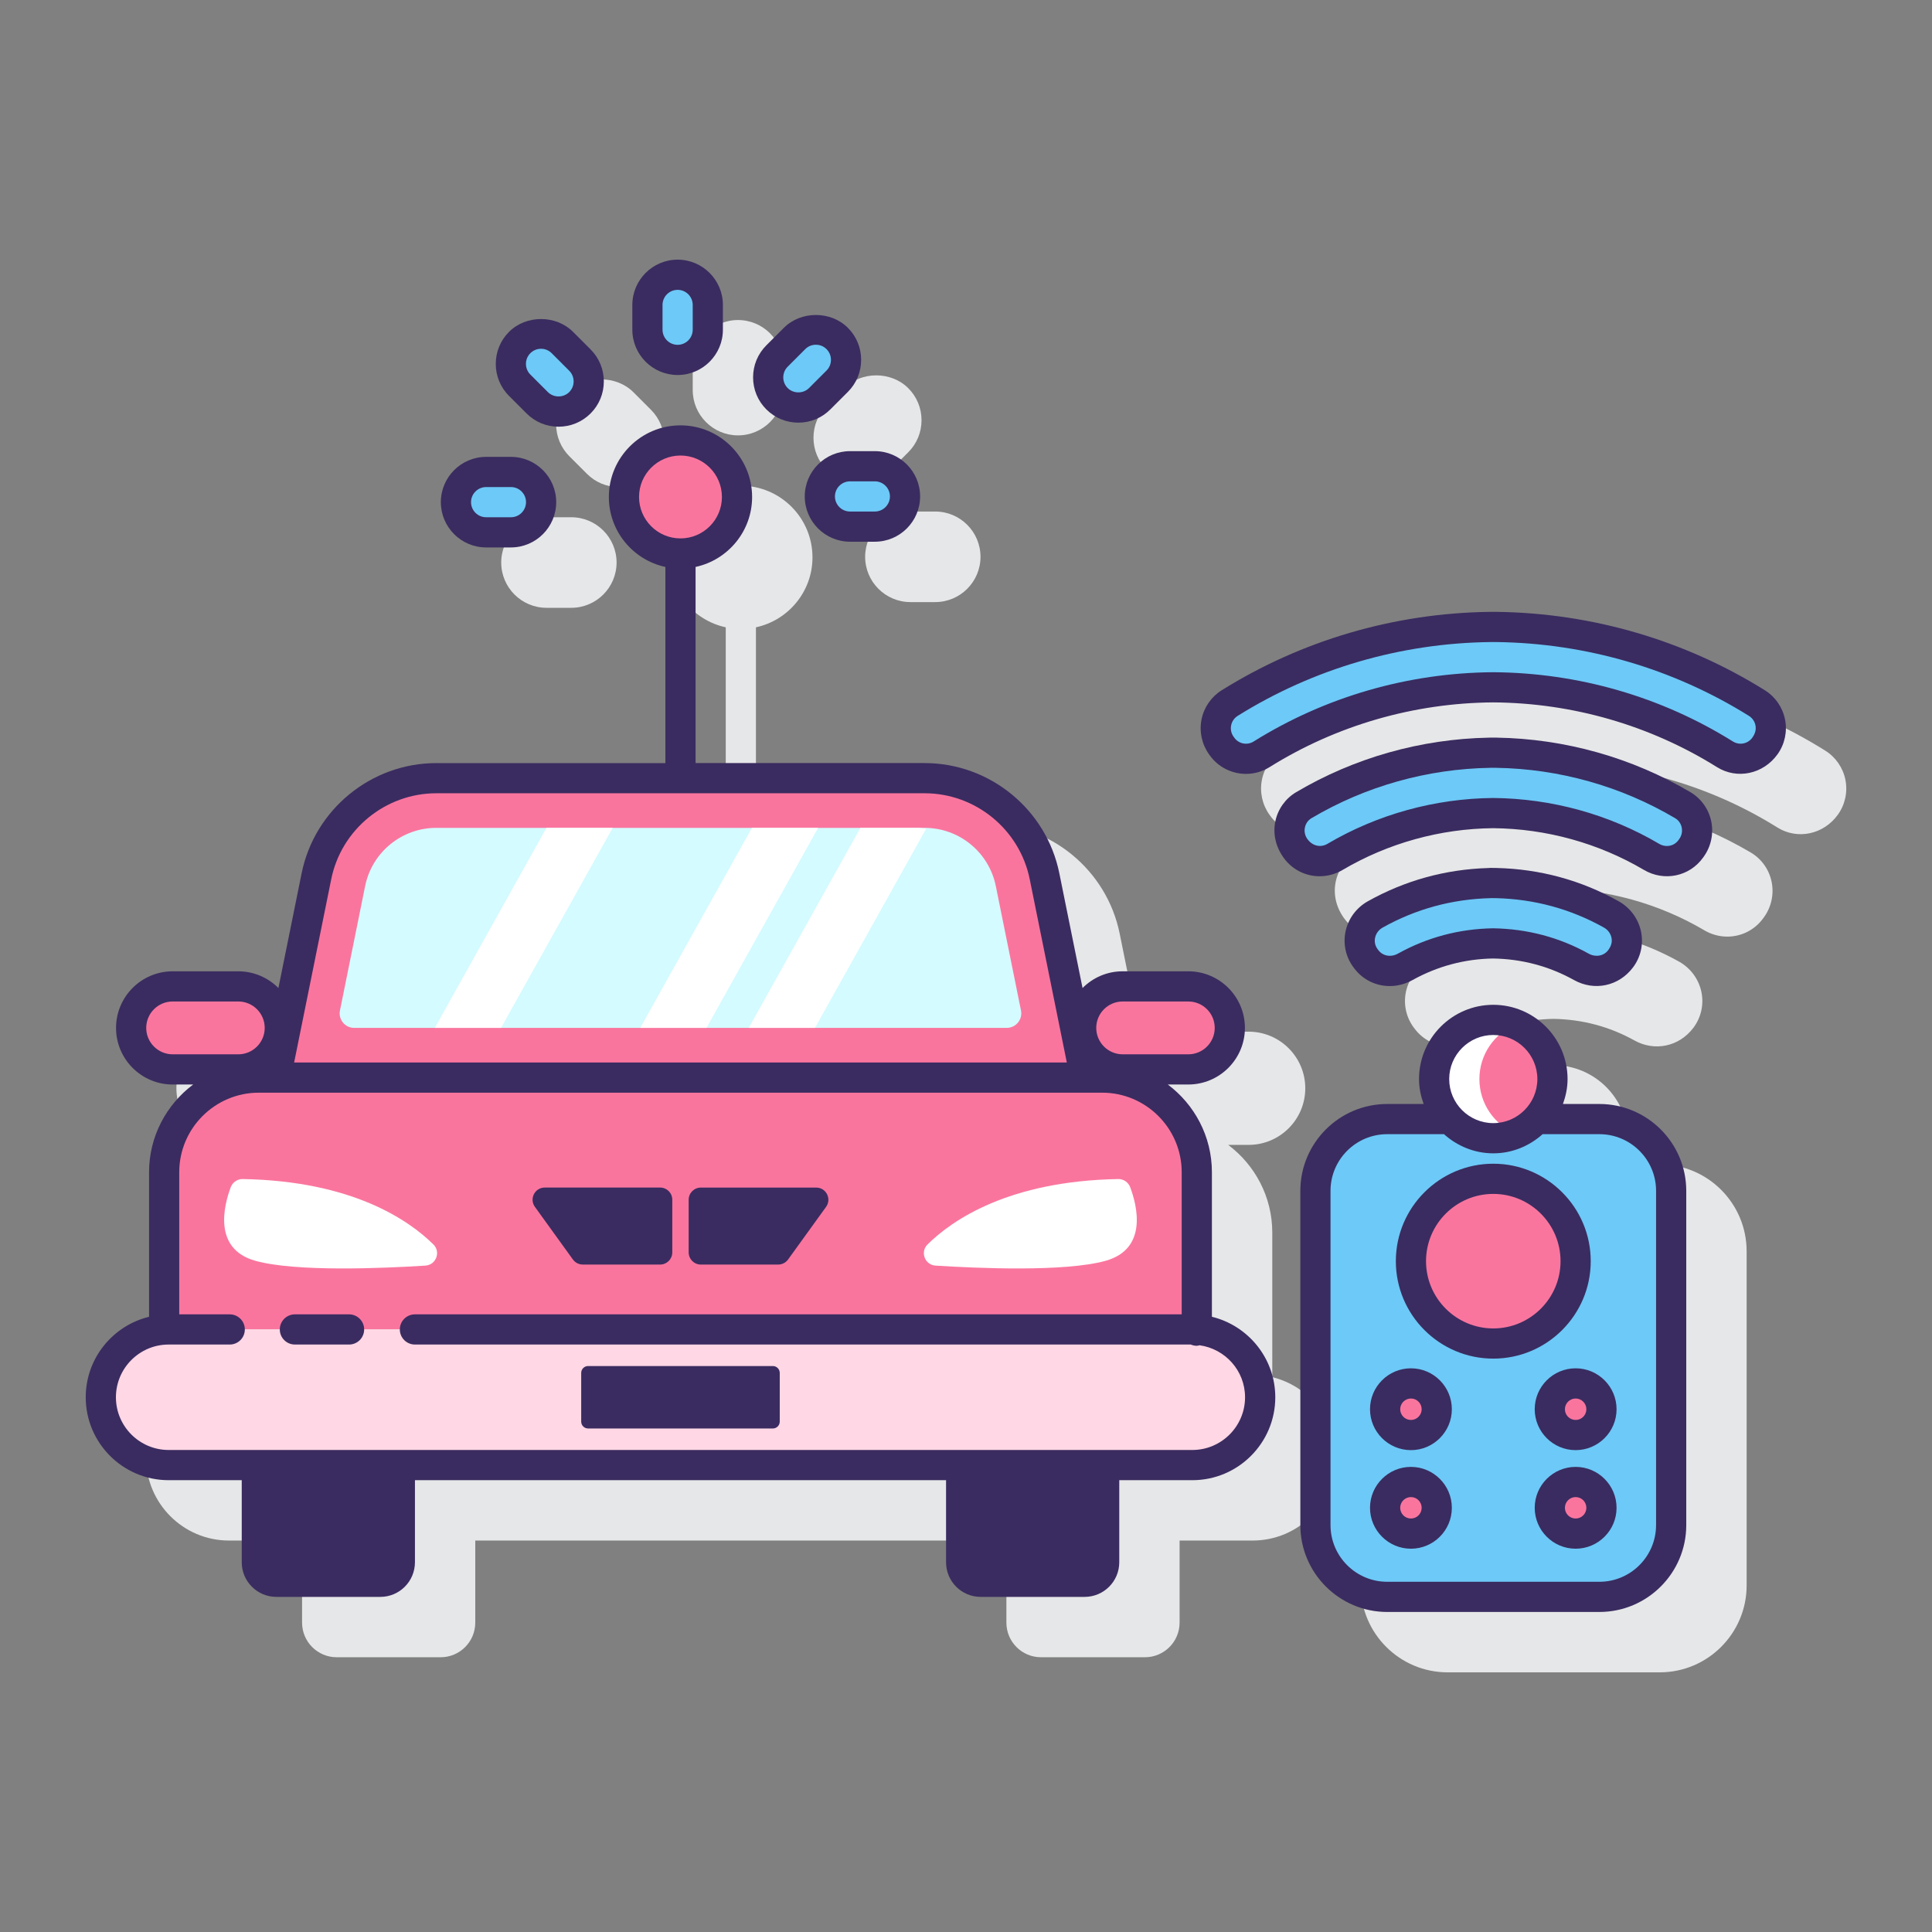 <?xml version="1.0" encoding="utf-8"?>
<!-- Generator: Adobe Illustrator 22.0.1, SVG Export Plug-In . SVG Version: 6.00 Build 0)  -->
<svg version="1.1" id="Layer_1" xmlns="http://www.w3.org/2000/svg" xmlns:xlink="http://www.w3.org/1999/xlink" x="0px" y="0px"
	 viewBox="0 0 128 128" style="enable-background:new 0 0 128 128;" xml:space="preserve">
<rect x="0" y="0" width="128" height="128" fill="#808080" stroke="none"/>
<style type="text/css">
	.st0{fill:#263238;}
	.st1{fill:#E6E7E8;}
	.st2{fill:#FFD7E5;}
	.st3{fill:#0089EF;}
	.st4{fill:#6DC9F7;}
	.st5{fill:#FA759E;}
	.st6{fill:#FFFFFF;}
	.st7{fill:#3A2C60;}
	.st8{fill:#D4FBFF;}
</style>
<g>
	<g>
		<path class="st1" d="M109.963,77.142h-2.414c0.186-0.519,0.306-1.069,0.306-1.651c0-2.713-2.207-4.92-4.921-4.92
			c-2.713,0-4.92,2.208-4.92,4.92c0,0.582,0.119,1.133,0.306,1.651h-2.414c-3.173,0-5.755,2.582-5.755,5.754v22.146
			c0,3.173,2.582,5.755,5.755,5.755h14.058c3.173,0,5.755-2.582,5.755-5.755V82.896C115.718,79.723,113.136,77.142,109.963,77.142z"
			/>
		<path class="st1" d="M93.731,68.164c0.573,0.759,1.442,1.164,2.344,1.164c0.509,0,1.028-0.129,1.511-0.397
			c1.649-0.917,3.454-1.397,5.333-1.428c1.911,0.03,3.716,0.511,5.364,1.428c1.336,0.744,2.957,0.421,3.907-0.836
			c0.513-0.679,0.707-1.546,0.532-2.378c-0.177-0.847-0.715-1.578-1.476-2.004c-2.486-1.395-5.206-2.137-8.096-2.207l-0.41-0.005
			c-0.046-0.002-0.091,0.001-0.136,0.008c-2.839,0.084-5.524,0.826-7.983,2.204c-0.76,0.426-1.298,1.156-1.475,2.003
			c-0.175,0.833,0.02,1.7,0.53,2.377l0.052,0.069C93.73,68.163,93.73,68.163,93.731,68.164z"/>
		<path class="st1" d="M116.001,56.487c-3.876-2.294-8.317-3.544-12.854-3.617l-0.41-0.003c-0.032-0.001-0.072,0.001-0.107,0.005
			c-4.501,0.086-8.912,1.335-12.763,3.615c-0.7,0.415-1.199,1.112-1.369,1.914c-0.173,0.811,0.003,1.664,0.533,2.411
			c0.895,1.259,2.582,1.611,3.924,0.82c3.011-1.774,6.464-2.73,9.969-2.764c3.523,0.034,6.978,0.989,9.989,2.764
			c0.482,0.285,1.009,0.421,1.527,0.421c0.925,0,1.823-0.435,2.396-1.241l0.051-0.071c0.479-0.675,0.655-1.527,0.483-2.338
			C117.201,57.6,116.701,56.902,116.001,56.487z"/>
		<path class="st1" d="M122.264,51.667c-0.158-0.799-0.646-1.505-1.336-1.936c-5.32-3.322-11.468-5.118-17.783-5.194l-0.41-0.002
			c-0.03-0.002-0.059,0-0.088,0.003c-6.284,0.088-12.405,1.883-17.706,5.193c-0.69,0.431-1.178,1.136-1.336,1.935
			c-0.159,0.799,0.021,1.637,0.492,2.299l0.051,0.071c0,0,0,0,0,0.001c0.572,0.802,1.48,1.234,2.405,1.234
			c0.534,0,1.074-0.145,1.557-0.447c4.437-2.77,9.564-4.253,14.817-4.29c5.268,0.036,10.396,1.52,14.831,4.29
			c1.316,0.823,3.057,0.478,4.012-0.858C122.243,53.305,122.423,52.467,122.264,51.667z M84.962,53.457
			C84.962,53.457,84.962,53.457,84.962,53.457L84.962,53.457L84.962,53.457z"/>
		<path class="st1" d="M84.292,91.24v-9.575c0-2.378-1.152-4.486-2.922-5.814h1.358c2.067,0,3.75-1.682,3.75-3.75
			s-1.683-3.75-3.75-3.75h-4.349c-1.038,0-1.978,0.425-2.658,1.108l-1.539-7.604c-0.855-4.229-4.608-7.299-8.924-7.299H50.083
			V41.561c2.138-0.461,3.746-2.362,3.746-4.635c0-2.617-2.129-4.746-4.746-4.746c-2.616,0-4.745,2.129-4.745,4.746
			c0,2.273,1.608,4.174,3.745,4.635v12.995H32.907c-4.315,0-8.068,3.07-8.924,7.299l-1.539,7.604
			c-0.68-0.684-1.62-1.108-2.658-1.108h-4.349c-2.067,0-3.75,1.682-3.75,3.75s1.683,3.75,3.75,3.75h1.358
			c-1.77,1.328-2.923,3.436-2.923,5.814v9.575c-2.404,0.585-4.195,2.751-4.195,5.332c0,3.029,2.464,5.493,5.493,5.493h4.843v5.437
			c0,1.267,1.027,2.295,2.295,2.295h6.885c1.267,0,2.295-1.027,2.295-2.295v-5.437h35.188v5.437c0,1.267,1.027,2.295,2.295,2.295
			h6.885c1.267,0,2.295-1.027,2.295-2.295v-5.437h4.843c3.029,0,5.493-2.464,5.493-5.493C88.488,93.991,86.696,91.825,84.292,91.24z
			"/>
		<path class="st1" d="M48.895,28.845c1.654,0,3-1.346,3-3v-1.642c0-1.654-1.346-3-3-3s-3,1.346-3,3v1.642
			C45.895,27.5,47.24,28.845,48.895,28.845z"/>
		<path class="st1" d="M56.894,32.002c0.801,0,1.555-0.312,2.121-0.879l1.161-1.161c0.566-0.566,0.878-1.32,0.878-2.122
			s-0.312-1.555-0.878-2.121c-1.133-1.134-3.109-1.134-4.242,0l-1.161,1.161c-0.566,0.566-0.878,1.32-0.878,2.122
			s0.312,1.555,0.878,2.121C55.339,31.69,56.093,32.002,56.894,32.002z"/>
		<path class="st1" d="M57.318,36.89c0,1.654,1.346,3,3,3h1.643c1.654,0,3-1.346,3-3s-1.346-3-3-3h-1.643
			C58.663,33.89,57.318,35.235,57.318,36.89z"/>
		<path class="st1" d="M38.885,31.391c0.566,0.567,1.32,0.879,2.121,0.879s1.555-0.312,2.121-0.878s0.878-1.32,0.878-2.122
			s-0.312-1.555-0.878-2.121l-1.161-1.162c-1.133-1.134-3.109-1.133-4.242,0c-0.566,0.566-0.878,1.32-0.878,2.122
			s0.312,1.555,0.878,2.121L38.885,31.391z"/>
		<path class="st1" d="M36.207,40.269h1.643c1.654,0,3-1.346,3-3s-1.346-3-3-3h-1.643c-1.654,0-3,1.346-3,3
			S34.553,40.269,36.207,40.269z"/>
	</g>
	<g>
		<g>
			<g>
				<path class="st4" d="M105.963,105.797H91.905c-2.626,0-4.755-2.129-4.755-4.755V78.896c0-2.626,2.129-4.755,4.755-4.755h14.058
					c2.626,0,4.755,2.129,4.755,4.755v22.146C110.718,103.668,108.589,105.797,105.963,105.797z"/>
				<circle class="st5" cx="98.934" cy="83.556" r="5.456"/>
				<circle class="st5" cx="93.478" cy="93.365" r="1.711"/>
				<circle class="st5" cx="104.39" cy="93.365" r="1.711"/>
				<circle class="st5" cx="93.478" cy="99.896" r="1.711"/>
				<circle class="st5" cx="104.39" cy="99.896" r="1.711"/>
				<g>
					<g>
						<path class="st4" d="M90.528,63.561l-0.052-0.069c-0.724-0.958-0.413-2.32,0.634-2.907c2.324-1.303,4.915-2.014,7.618-2.079
							v-0.005l0.41,0.005c2.703,0.065,5.295,0.776,7.618,2.078c1.047,0.587,1.358,1.95,0.634,2.908l-0.052,0.069
							c-0.604,0.799-1.696,0.982-2.57,0.495c-1.779-0.989-3.764-1.521-5.835-1.554c-2.07,0.033-4.056,0.565-5.835,1.554
							C92.224,64.543,91.132,64.36,90.528,63.561z"/>
						<path class="st4" d="M112.022,56.233c-0.592,0.834-1.72,1.057-2.601,0.538c-3.174-1.87-6.762-2.867-10.487-2.902
							c-3.726,0.035-7.314,1.032-10.486,2.902c-0.881,0.519-2.008,0.296-2.601-0.538l-0.051-0.071
							c-0.659-0.928-0.398-2.234,0.581-2.814c3.739-2.214,7.963-3.407,12.352-3.477v-0.003l0.41,0.003
							c4.388,0.07,8.612,1.263,12.352,3.477c0.979,0.58,1.24,1.886,0.581,2.814L112.022,56.233z"/>
						<path class="st4" d="M80.962,49.457l-0.051-0.071c-0.656-0.92-0.4-2.207,0.558-2.805c5.181-3.235,11.099-4.968,17.26-5.042
							v-0.002l0.41,0.002c6.161,0.074,12.079,1.807,17.259,5.042c0.959,0.599,1.215,1.886,0.558,2.806l-0.051,0.072
							c-0.599,0.839-1.745,1.066-2.619,0.52c-4.603-2.876-9.871-4.404-15.353-4.441c-5.481,0.037-10.749,1.566-15.353,4.441
							C82.707,50.523,81.561,50.296,80.962,49.457z"/>
					</g>
					<circle class="st6" cx="98.934" cy="71.49" r="3.92"/>
					<path class="st5" d="M100.434,67.87c-1.42,0.589-2.42,1.987-2.42,3.62c0,1.633,1,3.031,2.42,3.62
						c1.42-0.589,2.42-1.987,2.42-3.62C102.855,69.857,101.855,68.459,100.434,67.87z"/>
				</g>
			</g>
		</g>
		<g>
			<g>
				<path class="st5" d="M78.456,88.079h0.539c0.102,0,0.198,0.023,0.298,0.03V77.665c0-3.464-2.808-6.272-6.272-6.272H17.146
					c-3.464,0-6.272,2.808-6.272,6.272v10.414h0.298H78.456z"/>
				<path class="st2" d="M78.994,97.065H11.172c-2.482,0-4.493-2.012-4.493-4.493v0c0-2.482,2.012-4.493,4.493-4.493h67.822
					c2.482,0,4.493,2.012,4.493,4.493v0C83.488,95.053,81.476,97.065,78.994,97.065z"/>
				<g>
					<path class="st6" d="M61.452,82.447c1.64-1.619,5.383-4.205,12.635-4.332c0.351-0.006,0.669,0.214,0.792,0.542
						c0.455,1.215,1.191,4.09-1.637,4.876c-2.681,0.745-8.454,0.495-11.26,0.317C61.275,83.805,60.948,82.946,61.452,82.447z"/>
					<path class="st6" d="M28.714,82.447c-1.64-1.619-5.383-4.205-12.635-4.332c-0.351-0.006-0.669,0.214-0.792,0.542
						c-0.455,1.215-1.191,4.09,1.637,4.876c2.681,0.745,8.454,0.495,11.26,0.317C28.891,83.805,29.219,82.946,28.714,82.447z"/>
				</g>
				<path class="st5" d="M69.202,58.053c-0.765-3.78-4.087-6.497-7.943-6.497H45.083H28.907c-3.856,0-7.178,2.717-7.943,6.497
					l-2.7,13.34h26.819h26.819L69.202,58.053z"/>
				<path class="st8" d="M22.524,66.946l1.667-8.24c0.454-2.244,2.427-3.858,4.717-3.858h32.351c2.289,0,4.262,1.613,4.716,3.857
					l1.668,8.24c0.121,0.597-0.336,1.155-0.945,1.155H23.469C22.859,68.101,22.403,67.543,22.524,66.946z"/>
				<g>
					<path class="st6" d="M57.004,54.849l-7.398,13.252h4.387l7.368-13.198c-0.206-0.027-0.412-0.055-0.624-0.055H57.004z"/>
					<polygon class="st6" points="42.417,68.101 46.804,68.101 54.202,54.849 49.815,54.849 					"/>
					<polygon class="st6" points="28.806,68.101 33.193,68.101 40.591,54.849 36.204,54.849 					"/>
				</g>
				<g>
					<path class="st5" d="M15.787,70.851h-4.349c-1.519,0-2.75-1.231-2.75-2.75v0c0-1.519,1.231-2.75,2.75-2.75h4.349
						c1.519,0,2.75,1.231,2.75,2.75v0C18.537,69.62,17.306,70.851,15.787,70.851z"/>
					<path class="st5" d="M78.728,70.851h-4.349c-1.519,0-2.75-1.231-2.75-2.75v0c0-1.519,1.231-2.75,2.75-2.75h4.349
						c1.519,0,2.75,1.231,2.75,2.75v0C81.478,69.62,80.247,70.851,78.728,70.851z"/>
				</g>
			</g>
			<g>
				<path class="st5" d="M45.083,29.181c-2.068,0-3.745,1.677-3.745,3.745s1.677,3.745,3.745,3.745c2.069,0,3.746-1.677,3.746-3.745
					S47.152,29.181,45.083,29.181z"/>
				<path class="st4" d="M44.894,23.845c-1.103,0-2-0.897-2-2v-1.642c0-1.103,0.897-2,2-2s2,0.897,2,2v1.642
					C46.894,22.948,45.997,23.845,44.894,23.845z"/>
				<path class="st4" d="M52.893,27.002c-0.534,0-1.036-0.208-1.414-0.586c-0.78-0.78-0.78-2.048,0-2.828l1.161-1.162
					c0.378-0.378,0.88-0.586,1.414-0.586s1.036,0.208,1.414,0.586c0.78,0.78,0.78,2.048,0,2.828l-1.161,1.162
					C53.929,26.794,53.428,27.002,52.893,27.002z"/>
				<path class="st4" d="M56.317,34.889c-1.103,0-2-0.897-2-2s0.897-2,2-2h1.643c1.103,0,2,0.897,2,2s-0.897,2-2,2H56.317z"/>
				<path class="st4" d="M37.006,27.269c-0.534,0-1.036-0.208-1.414-0.586l-1.161-1.162c-0.78-0.78-0.78-2.048,0-2.828
					c0.378-0.378,0.88-0.586,1.414-0.586s1.036,0.208,1.414,0.586l1.161,1.162c0.78,0.78,0.78,2.048,0,2.828
					C38.042,27.061,37.54,27.269,37.006,27.269z"/>
				<g>
					<path class="st4" d="M32.207,35.268c-1.103,0-2-0.897-2-2s0.897-2,2-2h1.643c1.103,0,2,0.897,2,2s-0.897,2-2,2H32.207z"/>
					<g>
						<path class="st7" d="M105.963,73.142h-2.414c0.186-0.519,0.306-1.069,0.306-1.651c0-2.713-2.207-4.92-4.92-4.92
							c-2.714,0-4.921,2.208-4.921,4.92c0,0.582,0.119,1.133,0.306,1.651h-2.414c-3.173,0-5.755,2.582-5.755,5.754v22.146
							c0,3.173,2.582,5.755,5.755,5.755h14.058c3.173,0,5.755-2.582,5.755-5.755V78.896
							C111.718,75.723,109.136,73.142,105.963,73.142z M98.934,68.57c1.61,0,2.92,1.31,2.92,2.92s-1.31,2.92-2.92,2.92
							s-2.921-1.31-2.921-2.92S97.324,68.57,98.934,68.57z M109.718,101.042c0,2.07-1.685,3.755-3.755,3.755H91.905
							c-2.07,0-3.755-1.685-3.755-3.755V78.896c0-2.07,1.685-3.754,3.755-3.754h3.762c0.871,0.78,2.009,1.269,3.268,1.269
							c1.258,0,2.396-0.489,3.267-1.269h3.762c2.07,0,3.755,1.684,3.755,3.754V101.042z"/>
						<path class="st7" d="M105.39,83.556c0-3.56-2.896-6.457-6.456-6.457s-6.456,2.896-6.456,6.457s2.896,6.456,6.456,6.456
							S105.39,87.116,105.39,83.556z M98.934,88.012c-2.457,0-4.456-1.999-4.456-4.456c0-2.458,1.999-4.457,4.456-4.457
							s4.456,1.999,4.456,4.457C103.39,86.013,101.391,88.012,98.934,88.012z"/>
						<path class="st7" d="M93.478,90.654c-1.495,0-2.711,1.216-2.711,2.711s1.216,2.71,2.711,2.71c1.494,0,2.71-1.216,2.71-2.71
							S94.972,90.654,93.478,90.654z M93.478,94.076c-0.392,0-0.711-0.319-0.711-0.71c0-0.392,0.319-0.711,0.711-0.711
							s0.71,0.319,0.71,0.711C94.188,93.757,93.87,94.076,93.478,94.076z"/>
						<path class="st7" d="M104.39,90.654c-1.495,0-2.711,1.216-2.711,2.711s1.216,2.71,2.711,2.71s2.711-1.216,2.711-2.71
							S105.886,90.654,104.39,90.654z M104.39,94.076c-0.392,0-0.711-0.319-0.711-0.71c0-0.392,0.319-0.711,0.711-0.711
							s0.711,0.319,0.711,0.711C105.101,93.757,104.782,94.076,104.39,94.076z"/>
						<path class="st7" d="M93.478,97.185c-1.495,0-2.711,1.216-2.711,2.711s1.216,2.71,2.711,2.71c1.494,0,2.71-1.216,2.71-2.71
							S94.972,97.185,93.478,97.185z M93.478,100.606c-0.392,0-0.711-0.319-0.711-0.71c0-0.392,0.319-0.711,0.711-0.711
							s0.71,0.319,0.71,0.711C94.188,100.288,93.87,100.606,93.478,100.606z"/>
						<path class="st7" d="M104.39,97.185c-1.495,0-2.711,1.216-2.711,2.711s1.216,2.71,2.711,2.71s2.711-1.216,2.711-2.71
							S105.886,97.185,104.39,97.185z M104.39,100.606c-0.392,0-0.711-0.319-0.711-0.71c0-0.392,0.319-0.711,0.711-0.711
							s0.711,0.319,0.711,0.711C105.101,100.288,104.782,100.606,104.39,100.606z"/>
						<path class="st7" d="M89.73,64.164c0.573,0.759,1.442,1.165,2.344,1.165c0.509,0,1.028-0.13,1.51-0.398
							c1.651-0.917,3.456-1.398,5.335-1.428c1.91,0.03,3.715,0.511,5.364,1.428c1.335,0.744,2.958,0.421,3.906-0.836
							c0.513-0.679,0.707-1.545,0.533-2.378c-0.178-0.847-0.716-1.578-1.476-2.004c-2.486-1.395-5.206-2.137-8.096-2.207
							l-0.41-0.005c-0.05-0.002-0.091,0.001-0.136,0.008c-2.84,0.084-5.526,0.826-7.983,2.204c-0.761,0.426-1.298,1.157-1.476,2.004
							c-0.175,0.833,0.02,1.7,0.53,2.376l0.052,0.069C89.729,64.163,89.729,64.163,89.73,64.164z M91.274,62.89
							c-0.167-0.221-0.228-0.492-0.171-0.763c0.06-0.282,0.24-0.526,0.497-0.67c2.198-1.233,4.605-1.89,7.153-1.952
							c0.021,0,0.042-0.001,0.063-0.003l0.299,0.003c2.548,0.062,4.954,0.718,7.153,1.951c0.256,0.144,0.438,0.388,0.496,0.669
							c0.057,0.271-0.004,0.542-0.223,0.832c-0.289,0.383-0.832,0.478-1.286,0.225c-1.94-1.079-4.063-1.644-6.337-1.68
							c-2.243,0.036-4.364,0.602-6.307,1.68c-0.454,0.254-0.996,0.158-1.286-0.225L91.274,62.89z"/>
						<path class="st7" d="M112.001,52.487c-3.875-2.294-8.316-3.544-12.853-3.617l-0.41-0.003
							c-0.038-0.001-0.072,0.001-0.107,0.005c-4.502,0.086-8.913,1.335-12.762,3.615c-0.701,0.415-1.201,1.112-1.371,1.914
							c-0.173,0.812,0.004,1.665,0.534,2.411c0.572,0.807,1.471,1.242,2.396,1.242c0.519,0,1.046-0.137,1.528-0.421
							c3.011-1.774,6.464-2.73,9.969-2.764c3.524,0.034,6.978,0.989,9.988,2.764c1.342,0.791,3.03,0.438,3.924-0.821l0.051-0.071
							c0.479-0.675,0.656-1.528,0.483-2.34C113.201,53.599,112.701,52.902,112.001,52.487z M111.258,55.582l-0.051,0.071
							c0,0-0.001,0.001-0.001,0.001c-0.287,0.406-0.836,0.514-1.277,0.255c-3.313-1.953-7.11-3.004-11.004-3.041
							c-3.874,0.037-7.672,1.088-10.984,3.041c-0.439,0.258-0.989,0.151-1.328-0.327c-0.159-0.224-0.216-0.496-0.158-0.766
							c0.056-0.26,0.209-0.476,0.434-0.609c3.574-2.117,7.675-3.271,11.857-3.337c0.02,0,0.04-0.001,0.059-0.003l0.32,0.003
							c4.182,0.066,8.282,1.221,11.858,3.338c0.224,0.132,0.377,0.349,0.433,0.608C111.472,55.086,111.416,55.358,111.258,55.582z"
							/>
						<path class="st7" d="M118.263,47.667c-0.158-0.799-0.646-1.504-1.336-1.935c-5.32-3.322-11.467-5.118-17.782-5.194
							l-0.41-0.002c-0.033-0.002-0.059,0-0.088,0.003c-6.285,0.088-12.406,1.883-17.707,5.193c-0.69,0.431-1.178,1.136-1.336,1.935
							c-0.159,0.799,0.021,1.637,0.492,2.299l0.051,0.071c0,0,0,0,0,0.001c0.572,0.802,1.48,1.234,2.405,1.234
							c0.534,0,1.074-0.145,1.558-0.447c4.437-2.77,9.564-4.253,14.817-4.29c5.267,0.036,10.395,1.52,14.83,4.29
							c1.315,0.823,3.059,0.477,4.014-0.859C118.243,49.304,118.423,48.466,118.263,47.667z M116.093,48.875
							c-0.292,0.408-0.853,0.517-1.276,0.254c-4.748-2.966-10.238-4.555-15.889-4.593c-5.637,0.039-11.127,1.627-15.876,4.593
							c-0.428,0.265-0.986,0.153-1.275-0.253l-0.051-0.071c-0.156-0.218-0.213-0.484-0.16-0.748
							c0.053-0.264,0.207-0.487,0.434-0.629c5.01-3.128,10.8-4.819,16.742-4.89c0.018,0,0.035-0.001,0.053-0.002l0.334,0.002
							c5.942,0.071,11.731,1.762,16.741,4.89c0.227,0.142,0.381,0.365,0.434,0.629C116.355,48.321,116.299,48.587,116.093,48.875z"
							/>
						<path class="st7" d="M80.292,87.24v-9.575c0-2.378-1.152-4.486-2.922-5.814h1.359c2.067,0,3.75-1.682,3.75-3.75
							s-1.683-3.75-3.75-3.75h-4.35c-1.038,0-1.977,0.424-2.657,1.108l-1.539-7.604c-0.855-4.229-4.608-7.299-8.923-7.299H46.084
							V37.561c2.137-0.461,3.745-2.362,3.745-4.634c0-2.617-2.129-4.746-4.746-4.746c-2.616,0-4.745,2.129-4.745,4.746
							c0,2.273,1.609,4.174,3.746,4.635v12.995H28.907c-4.314,0-8.067,3.07-8.923,7.299l-1.539,7.604
							c-0.68-0.683-1.62-1.108-2.657-1.108h-4.35c-2.067,0-3.75,1.682-3.75,3.75s1.683,3.75,3.75,3.75h1.359
							c-1.77,1.328-2.922,3.436-2.922,5.814v9.575c-2.404,0.585-4.195,2.751-4.195,5.332c0,3.029,2.464,5.493,5.493,5.493h4.843
							v5.437c0,1.267,1.028,2.295,2.295,2.295h6.885c1.268,0,2.295-1.027,2.295-2.295v-5.437h35.188v5.437
							c0,1.267,1.027,2.295,2.295,2.295h6.885c1.267,0,2.295-1.027,2.295-2.295v-5.437h4.843c3.029,0,5.494-2.464,5.494-5.493
							C84.488,89.991,82.696,87.825,80.292,87.24z M42.338,32.926c0-1.514,1.231-2.746,2.745-2.746c1.515,0,2.746,1.231,2.746,2.746
							c0,1.514-1.231,2.745-2.746,2.745C43.569,35.671,42.338,34.44,42.338,32.926z M74.379,66.351h4.35
							c0.965,0,1.75,0.785,1.75,1.75s-0.785,1.75-1.75,1.75h-4.35c-0.965,0-1.75-0.785-1.75-1.75S73.414,66.351,74.379,66.351z
							 M21.945,58.251c0.667-3.3,3.596-5.695,6.962-5.695H61.26c3.366,0,6.295,2.395,6.962,5.695l2.458,12.142H19.487L21.945,58.251
							z M9.688,68.101c0-0.965,0.785-1.75,1.75-1.75h4.35c0.965,0,1.75,0.785,1.75,1.75s-0.785,1.75-1.75,1.75h-4.35
							C10.473,69.851,9.688,69.066,9.688,68.101z M78.994,96.065H11.173c-1.926,0-3.493-1.567-3.493-3.493s1.567-3.493,3.493-3.493
							h4.048c0.553,0,1-0.448,1-1s-0.447-1-1-1h-3.346v-9.414c0-2.907,2.365-5.272,5.271-5.272h1.118h53.638h1.118
							c2.906,0,5.271,2.365,5.271,5.272v9.414H27.49c-0.553,0-1,0.448-1,1s0.447,1,1,1h51.404c0.122,0.053,0.256,0.084,0.398,0.084
							c0.064,0,0.119-0.025,0.179-0.036c1.7,0.235,3.017,1.682,3.017,3.445C82.488,94.498,80.921,96.065,78.994,96.065z"/>
						<path class="st7" d="M23.126,87.079h-3.588c-0.553,0-1,0.448-1,1s0.447,1,1,1h3.588c0.553,0,1-0.448,1-1
							S23.678,87.079,23.126,87.079z"/>
						<path class="st7" d="M37.957,83.446c0.152,0.21,0.395,0.334,0.654,0.334h5.123c0.446,0,0.807-0.361,0.807-0.807v-3.488
							c0-0.446-0.361-0.807-0.807-0.807h-7.642c-0.658,0-1.039,0.746-0.654,1.279L37.957,83.446z"/>
						<path class="st7" d="M46.433,83.781h5.123c0.259,0,0.502-0.124,0.654-0.334l2.519-3.488c0.385-0.534,0.004-1.279-0.654-1.279
							h-7.642c-0.446,0-0.807,0.361-0.807,0.807v3.488C45.626,83.42,45.987,83.781,46.433,83.781z"/>
						<path class="st7" d="M51.203,90.503h-12.24c-0.252,0-0.457,0.204-0.457,0.457v3.224c0,0.252,0.205,0.457,0.457,0.457h12.24
							c0.252,0,0.457-0.204,0.457-0.457V90.96C51.66,90.708,51.455,90.503,51.203,90.503z"/>
						<path class="st7" d="M44.894,24.845c1.654,0,3-1.346,3-3v-1.642c0-1.654-1.346-3-3-3s-3,1.346-3,3v1.642
							C41.894,23.5,43.24,24.845,44.894,24.845z M43.894,20.203c0-0.551,0.448-1,1-1s1,0.449,1,1v1.642c0,0.551-0.448,1-1,1
							s-1-0.449-1-1V20.203z"/>
						<path class="st7" d="M52.893,28.002c0.801,0,1.555-0.312,2.121-0.879l1.161-1.161c0.566-0.566,0.878-1.32,0.878-2.122
							s-0.312-1.555-0.878-2.121c-1.133-1.134-3.109-1.134-4.242,0l-1.161,1.161c-0.566,0.566-0.878,1.32-0.878,2.122
							s0.312,1.555,0.878,2.121C51.339,27.69,52.093,28.002,52.893,28.002z M52.186,24.295l1.161-1.162
							c0.191-0.191,0.437-0.293,0.707-0.293s0.516,0.102,0.707,0.293c0.188,0.188,0.292,0.439,0.292,0.707s-0.104,0.519-0.292,0.707
							L53.6,25.709c-0.383,0.383-1.031,0.383-1.414,0c-0.188-0.188-0.292-0.439-0.292-0.707S51.998,24.483,52.186,24.295z"/>
						<path class="st7" d="M53.317,32.89c0,1.654,1.346,3,3,3h1.643c1.654,0,3-1.346,3-3s-1.346-3-3-3h-1.643
							C54.663,29.89,53.317,31.235,53.317,32.89z M58.96,32.89c0,0.551-0.448,1-1,1h-1.643c-0.552,0-1-0.449-1-1s0.448-1,1-1h1.643
							C58.511,31.89,58.96,32.338,58.96,32.89z"/>
						<path class="st7" d="M34.885,27.391c0.566,0.567,1.32,0.879,2.121,0.879s1.555-0.312,2.121-0.878s0.878-1.32,0.878-2.122
							s-0.312-1.555-0.878-2.121l-1.161-1.162c-1.133-1.134-3.109-1.133-4.242,0c-0.566,0.566-0.878,1.32-0.878,2.122
							s0.312,1.555,0.878,2.121L34.885,27.391z M35.137,23.401c0.191-0.191,0.437-0.293,0.707-0.293s0.516,0.102,0.707,0.293
							l1.161,1.162c0.188,0.188,0.292,0.439,0.292,0.707s-0.104,0.519-0.292,0.707c-0.383,0.383-1.031,0.383-1.414,0l-1.161-1.162
							c-0.188-0.188-0.292-0.439-0.292-0.707S34.949,23.589,35.137,23.401z"/>
						<path class="st7" d="M32.207,36.269h1.643c1.654,0,3-1.346,3-3s-1.346-3-3-3h-1.643c-1.654,0-3,1.346-3,3
							S30.552,36.269,32.207,36.269z M32.207,32.269h1.643c0.552,0,1,0.449,1,1s-0.448,1-1,1h-1.643c-0.552,0-1-0.449-1-1
							S31.655,32.269,32.207,32.269z"/>
					</g>
				</g>
			</g>
		</g>
	</g>
</g>
</svg>
